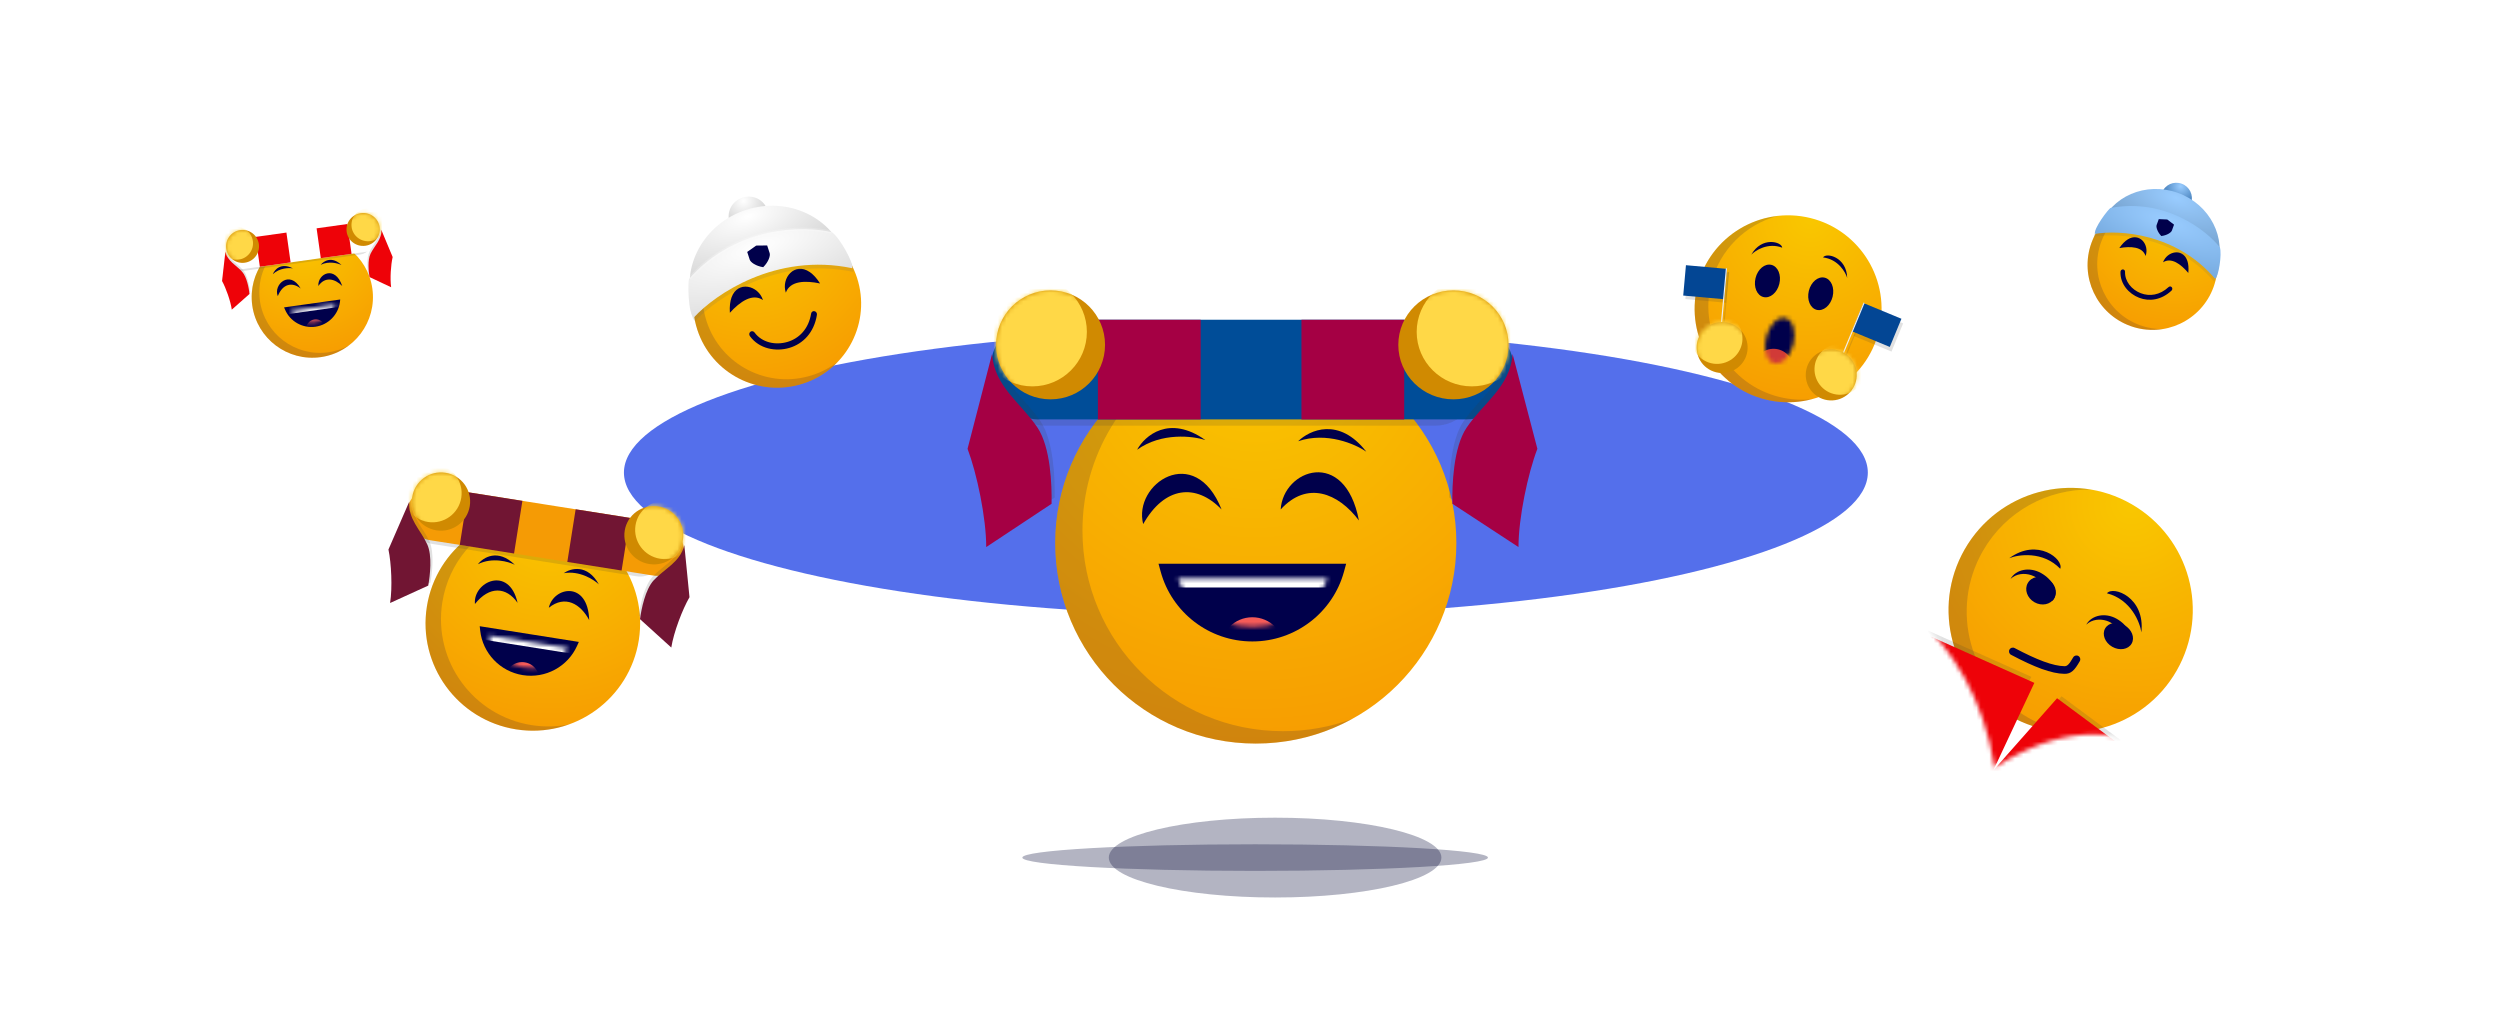 <svg width="585" height="239" viewBox="0 0 585 239" fill="none" xmlns="http://www.w3.org/2000/svg">
<g opacity="0.7" filter="url(#filter0_f)">
<ellipse cx="291.536" cy="110.588" rx="145.536" ry="33.466" fill="#0B32E3"/>
</g>
<g filter="url(#filter1_d)">
<path d="M187.927 87.757C198.247 84.404 203.895 73.319 200.542 62.999C197.189 52.679 186.104 47.031 175.784 50.385C165.464 53.738 159.816 64.822 163.169 75.142C166.522 85.463 177.607 91.11 187.927 87.757Z" fill="url(#paint0_radial)"/>
<g style="mix-blend-mode:multiply">
<path fill-rule="evenodd" clip-rule="evenodd" d="M196.155 82.551C194.388 83.937 192.353 85.042 190.093 85.777C179.773 89.13 168.688 83.482 165.335 73.162C163.038 66.093 164.964 58.666 169.722 53.61C163.422 58.555 160.55 67.082 163.169 75.142C166.522 85.462 177.607 91.11 187.927 87.757C191.178 86.7 193.966 84.877 196.155 82.551Z" fill="#00004B" fill-opacity="0.16"/>
</g>
<path d="M182.909 58.775C183.795 57.665 186.372 55.755 189.753 58.312C188.534 57.816 185.459 57.212 182.909 58.775Z" fill="#00004B"/>
<path d="M183.885 66.477C184.883 63.694 188.414 63.609 191.9 64.331C191.1 63.066 190.276 62.2 189.471 61.653C185.913 59.235 182.75 63.085 183.885 66.477Z" fill="#00004B"/>
<path d="M174.798 61.41C173.428 61.033 170.22 61.004 168.988 65.059C169.682 63.941 171.816 61.646 174.798 61.41Z" fill="#00004B"/>
<path d="M178.535 68.215C176.092 66.551 173.185 68.557 170.789 71.19C170.693 69.697 170.85 68.511 171.18 67.596C172.637 63.549 177.46 64.804 178.535 68.215Z" fill="#00004B"/>
<path fill-rule="evenodd" clip-rule="evenodd" d="M175.59 75.638C175.889 75.402 176.322 75.473 176.559 75.799C178.291 78.183 181.502 78.832 184.275 78.007C187.036 77.185 189.228 74.93 189.801 71.378C189.865 70.984 190.221 70.732 190.596 70.815C190.972 70.898 191.225 71.285 191.161 71.679C190.492 75.832 187.912 78.454 184.729 79.402C181.558 80.346 177.655 79.656 175.477 76.657C175.241 76.331 175.291 75.875 175.59 75.638Z" fill="#00004B"/>
<path d="M176.517 52.797C178.955 52.005 180.31 49.447 179.542 47.084C178.775 44.721 176.175 43.448 173.736 44.241C171.298 45.033 169.943 47.591 170.71 49.954C171.478 52.316 174.078 53.59 176.517 52.797Z" fill="url(#paint1_radial)"/>
<path d="M174.555 47.118C164.719 50.314 159.176 60.387 162.175 69.616C173.761 58.764 181.669 56.526 197.795 58.043C194.796 48.813 184.391 43.922 174.555 47.118Z" fill="url(#paint2_radial)"/>
<path d="M162.682 73.14C161.274 72.564 161.17 64.523 161.567 64.075C172.646 51.591 188.447 51.64 194.963 53.224C196.798 54.436 200.203 60.69 199.68 61.635C181.872 57.917 167.595 67.756 162.682 73.14Z" fill="#6C6A63" fill-opacity="0.16"/>
<path d="M162.397 72.264C160.99 71.688 160.886 63.647 161.283 63.199C172.361 50.715 188.163 50.764 194.679 52.348C196.513 53.56 199.918 59.814 199.395 60.759C181.587 57.041 167.31 66.88 162.397 72.264Z" fill="url(#paint3_radial)"/>
<path fill-rule="evenodd" clip-rule="evenodd" d="M179.517 55.436L180.102 57.236C180.301 57.847 179.848 59.267 178.589 60.526L176.944 55.465L179.517 55.436ZM174.846 56.953L175.431 58.754C175.629 59.365 176.83 60.248 178.589 60.526L176.944 55.465L174.846 56.953Z" fill="#00004B"/>
<path d="M161.283 63.199C172.361 50.715 188.163 50.764 194.679 52.348" stroke="white" stroke-opacity="0.2" stroke-width="0.701"/>
</g>
<g filter="url(#filter2_d)">
<path d="M120.756 168.671C134.451 170.84 147.311 161.497 149.48 147.802C151.649 134.107 142.306 121.247 128.611 119.078C114.916 116.909 102.056 126.253 99.887 139.947C97.718 153.642 107.062 166.502 120.756 168.671Z" fill="url(#paint4_radial)"/>
<g style="mix-blend-mode:multiply">
<path fill-rule="evenodd" clip-rule="evenodd" d="M133.144 167.517C130.328 168.071 127.37 168.148 124.371 167.673C110.676 165.504 101.333 152.644 103.502 138.949C104.987 129.569 111.489 122.23 119.838 119.234C109.797 121.21 101.581 129.251 99.887 139.947C97.718 153.642 107.061 166.502 120.756 168.671C125.071 169.354 129.303 168.895 133.144 167.517Z" fill="#00004B" fill-opacity="0.16"/>
</g>
<path d="M122.33 155.98C116.998 155.135 112.941 150.827 112.364 145.549L112.254 144.535L135.449 148.209L135.031 149.139C132.852 153.981 127.663 156.824 122.33 155.98Z" fill="#00004B"/>
<mask id="mask0" mask-type="alpha" maskUnits="userSpaceOnUse" x="113" y="146" width="20" height="10">
<path fill-rule="evenodd" clip-rule="evenodd" d="M122.653 154.193C118.233 153.492 114.997 150.331 114.362 146.708L132.852 149.636C131.129 152.886 127.074 154.893 122.653 154.193Z" fill="white"/>
</mask>
<g mask="url(#mask0)">
<path d="M121.531 161.02C123.731 161.368 125.799 159.852 126.15 157.634C126.501 155.416 125.003 153.336 122.804 152.987C120.604 152.639 118.536 154.155 118.185 156.373C117.834 158.591 119.332 160.671 121.531 161.02Z" fill="#F55B58"/>
<rect x="112.761" y="140.189" width="25.11" height="7.345" transform="rotate(9 112.761 140.189)" fill="white"/>
</g>
<path d="M111.836 130.024C113.052 128.45 116.48 126.272 120.465 130.16C118.989 129.41 115.197 128.333 111.836 130.024Z" fill="#00004B"/>
<path d="M111.135 139.335C110.634 134.168 119.126 130.187 121.112 139.063C118.479 135.292 114.513 135.067 111.135 139.335Z" fill="#00004B"/>
<path d="M131.913 132.126C133.532 130.969 137.443 129.876 140.133 134.75C138.938 133.605 135.619 131.478 131.913 132.126Z" fill="#00004B"/>
<path d="M128.419 140.217C129.503 135.311 137.583 133.751 137.874 143.112C135.853 139.288 132.231 137.155 128.419 140.217Z" fill="#00004B"/>
<rect x="97.485" y="113.807" width="59.17" height="10.758" rx="5.379" transform="rotate(9 97.485 113.807)" fill="#383838" fill-opacity="0.15"/>
<rect x="96.29" y="111.09" width="65.477" height="12.472" rx="6.236" transform="rotate(9 96.29 111.09)" fill="#F59B05"/>
<rect x="109.537" y="113.188" width="12.862" height="12.472" transform="rotate(9 109.537 113.188)" fill="#711533"/>
<rect x="134.701" y="117.174" width="12.862" height="12.472" transform="rotate(9 134.701 117.174)" fill="#711533"/>
<path d="M161.073 136.912L159.864 124.711C158.931 128.714 155.254 130.208 152.73 132.922C150.711 135.093 149.808 139.725 149.49 142.047L156.814 148.693C157.387 145.077 159.424 139.765 161.073 136.912Z" fill="#383838" fill-opacity="0.15"/>
<path d="M161.34 137.744L160.132 125.542C159.198 129.546 155.521 131.039 152.998 133.753C150.978 135.924 150.075 140.556 149.757 142.878L157.081 149.524C157.653 145.908 159.692 140.596 161.34 137.744Z" fill="#711533"/>
<path d="M151.93 129.987C148.167 129.391 145.594 125.892 146.183 122.171C146.772 118.451 150.301 115.918 154.064 116.514C157.827 117.11 160.4 120.609 159.811 124.33C159.222 128.05 155.693 130.583 151.93 129.987Z" fill="#D08A01"/>
<mask id="mask1" mask-type="alpha" maskUnits="userSpaceOnUse" x="145" y="115" width="16" height="17">
<path fill-rule="evenodd" clip-rule="evenodd" d="M151.93 129.987C148.167 129.391 145.594 125.892 146.183 122.171C146.772 118.451 150.301 115.918 154.064 116.514C157.827 117.11 160.4 120.609 159.811 124.33C159.222 128.05 155.693 130.583 151.93 129.987Z" fill="white"/>
</mask>
<g mask="url(#mask1)">
<path d="M154.455 128.743C150.692 128.147 148.119 124.647 148.708 120.927C149.297 117.206 152.826 114.674 156.589 115.27C160.352 115.866 162.926 119.365 162.336 123.085C161.747 126.806 158.219 129.339 154.455 128.743Z" fill="#FFD847"/>
</g>
<path d="M91.404 125.878L96.289 114.641C95.936 118.737 98.933 121.288 100.471 124.645C101.702 127.331 101.128 132.014 100.713 134.321L91.787 138.394C92.36 134.778 92.077 129.098 91.404 125.878Z" fill="#383838" fill-opacity="0.15"/>
<path d="M90.897 126.587L95.782 115.35C95.429 119.446 98.426 121.996 99.964 125.354C101.196 128.04 100.621 132.724 100.207 135.03L91.281 139.102C91.853 135.486 91.57 129.807 90.897 126.587Z" fill="#711533"/>
<path d="M102.125 122.099C105.845 122.688 109.339 120.149 109.928 116.429C110.518 112.708 107.979 109.215 104.259 108.625C100.538 108.036 97.045 110.575 96.455 114.295C95.866 118.016 98.404 121.509 102.125 122.099Z" fill="#D08A01"/>
<mask id="mask2" mask-type="alpha" maskUnits="userSpaceOnUse" x="96" y="108" width="15" height="15">
<path fill-rule="evenodd" clip-rule="evenodd" d="M102.125 122.099C105.845 122.688 109.339 120.149 109.928 116.429C110.518 112.708 107.979 109.215 104.259 108.625C100.538 108.036 97.045 110.575 96.455 114.295C95.866 118.016 98.404 121.509 102.125 122.099Z" fill="white"/>
</mask>
<g mask="url(#mask2)">
<path d="M100.133 120.139C103.854 120.728 107.348 118.19 107.937 114.469C108.526 110.749 105.988 107.255 102.267 106.666C98.547 106.077 95.053 108.615 94.464 112.335C93.874 116.056 96.413 119.55 100.133 120.139Z" fill="#FFD847"/>
</g>
</g>
<g filter="url(#filter3_d)">
<path d="M75.056 81.569C82.817 80.478 88.224 73.303 87.133 65.542C86.043 57.781 78.867 52.374 71.107 53.465C63.346 54.556 57.939 61.731 59.029 69.492C60.12 77.252 67.296 82.66 75.056 81.569Z" fill="url(#paint5_radial)"/>
<g style="mix-blend-mode:multiply">
<path fill-rule="evenodd" clip-rule="evenodd" d="M81.561 78.898C80.131 79.662 78.544 80.193 76.845 80.432C69.084 81.523 61.909 76.116 60.818 68.355C60.071 63.039 62.372 57.998 66.391 54.999C61.289 57.726 58.178 63.43 59.029 69.492C60.12 77.252 67.296 82.659 75.056 81.569C77.501 81.225 79.713 80.278 81.561 78.898Z" fill="#00004B" fill-opacity="0.16"/>
</g>
<path d="M73.81 74.449C70.788 74.873 67.883 73.215 66.7 70.458L66.472 69.928L79.617 68.081L79.544 68.653C79.167 71.629 76.832 74.024 73.81 74.449Z" fill="#00004B"/>
<mask id="mask3" mask-type="alpha" maskUnits="userSpaceOnUse" x="67" y="69" width="12" height="5">
<path fill-rule="evenodd" clip-rule="evenodd" d="M73.689 73.429C71.184 73.781 68.913 72.607 67.971 70.754L78.449 69.281C78.054 71.323 76.194 73.077 73.689 73.429Z" fill="white"/>
</mask>
<g mask="url(#mask3)">
<path d="M74.211 77.305C75.457 77.13 76.325 75.969 76.148 74.712C75.971 73.455 74.818 72.578 73.571 72.753C72.325 72.928 71.458 74.089 71.634 75.346C71.811 76.603 72.965 77.48 74.211 77.305Z" fill="#F55B58"/>
<rect x="66.028" y="67.495" width="14.192" height="4.151" transform="rotate(-8 66.028 67.495)" fill="white"/>
</g>
<path d="M63.848 62.154C64.245 61.102 65.738 59.358 68.535 60.801C67.613 60.64 65.385 60.684 63.848 62.154Z" fill="#00004B"/>
<path d="M65.008 67.302C63.883 64.592 67.816 61.037 70.356 65.506C68.309 63.903 66.128 64.437 65.008 67.302Z" fill="#00004B"/>
<path d="M75.047 59.971C75.731 59.079 77.665 57.842 79.924 60.032C79.089 59.61 76.943 59.009 75.047 59.971Z" fill="#00004B"/>
<path d="M74.496 64.922C74.272 62.092 78.381 59.913 80.085 64.925C78.361 63.192 76.05 62.638 74.496 64.922Z" fill="#00004B"/>
<rect x="53.411" y="55.76" width="33.444" height="6.08" rx="3.04" transform="rotate(-8 53.411 55.76)" fill="#383838" fill-opacity="0.15"/>
<rect x="52.316" y="54.488" width="37.009" height="7.049" rx="3.525" transform="rotate(-8 52.316 54.488)" fill="white"/>
<rect x="59.824" y="53.433" width="7.27" height="7.049" transform="rotate(-8 59.824 53.433)" fill="#EE0208"/>
<rect x="74.084" y="51.429" width="7.27" height="7.049" transform="rotate(-8 74.084 51.429)" fill="#EE0208"/>
<path d="M91.6 57.74L88.93 51.344C89.088 53.663 87.347 55.078 86.431 56.962C85.699 58.469 85.976 61.122 86.188 62.429L91.245 64.811C90.957 62.762 91.18 59.554 91.6 57.74Z" fill="#383838" fill-opacity="0.15"/>
<path d="M91.882 58.145L89.212 51.75C89.37 54.068 87.629 55.483 86.713 57.367C85.981 58.874 86.258 61.527 86.469 62.834L91.526 65.217C91.239 63.167 91.462 59.959 91.882 58.145Z" fill="#EE0208"/>
<path d="M85.514 55.508C83.381 55.807 81.412 54.341 81.116 52.233C80.82 50.124 82.308 48.172 84.441 47.872C86.573 47.573 88.543 49.039 88.839 51.147C89.135 53.256 87.647 55.208 85.514 55.508Z" fill="#D08A01"/>
<mask id="mask4" mask-type="alpha" maskUnits="userSpaceOnUse" x="81" y="47" width="8" height="9">
<path fill-rule="evenodd" clip-rule="evenodd" d="M85.514 55.508C83.381 55.807 81.412 54.341 81.116 52.233C80.82 50.124 82.308 48.172 84.441 47.873C86.573 47.573 88.543 49.039 88.839 51.147C89.135 53.256 87.647 55.208 85.514 55.508Z" fill="white"/>
</mask>
<g mask="url(#mask4)">
<path d="M86.673 54.418C84.541 54.718 82.572 53.251 82.275 51.143C81.979 49.035 83.468 47.082 85.6 46.783C87.733 46.483 89.702 47.949 89.998 50.058C90.294 52.166 88.806 54.118 86.673 54.418Z" fill="#FFD847"/>
</g>
<path d="M52.119 63.289L52.903 56.408C53.389 58.68 55.43 59.563 56.817 61.124C57.926 62.372 58.389 64.999 58.546 66.314L54.395 69.99C54.107 67.941 53.015 64.918 52.119 63.289Z" fill="#383838" fill-opacity="0.15"/>
<path d="M51.962 63.756L52.746 56.875C53.232 59.147 55.273 60.03 56.66 61.591C57.769 62.839 58.233 65.466 58.39 66.781L54.238 70.457C53.95 68.408 52.858 65.385 51.962 63.756Z" fill="#EE0208"/>
<path d="M57.289 59.474C59.398 59.178 60.867 57.228 60.57 55.12C60.274 53.012 58.325 51.543 56.216 51.839C54.108 52.135 52.639 54.085 52.935 56.193C53.232 58.302 55.181 59.77 57.289 59.474Z" fill="#D08A01"/>
<mask id="mask5" mask-type="alpha" maskUnits="userSpaceOnUse" x="52" y="51" width="9" height="9">
<path fill-rule="evenodd" clip-rule="evenodd" d="M57.289 59.474C59.398 59.178 60.867 57.228 60.57 55.12C60.274 53.012 58.325 51.543 56.216 51.839C54.108 52.135 52.639 54.085 52.935 56.193C53.232 58.302 55.181 59.77 57.289 59.474Z" fill="white"/>
</mask>
<g mask="url(#mask5)">
<path d="M55.889 58.744C57.998 58.448 59.467 56.498 59.17 54.39C58.874 52.282 56.924 50.813 54.816 51.109C52.708 51.405 51.239 53.355 51.535 55.463C51.831 57.572 53.781 59.04 55.889 58.744Z" fill="#FFD847"/>
</g>
</g>
<g filter="url(#filter4_d)">
<path d="M413.197 91.499C424.927 94.38 436.772 87.206 439.654 75.476C442.535 63.745 435.361 51.9 423.631 49.019C411.9 46.138 400.055 53.312 397.174 65.042C394.293 76.772 401.466 88.618 413.197 91.499Z" fill="url(#paint6_radial)"/>
<g style="mix-blend-mode:multiply">
<path fill-rule="evenodd" clip-rule="evenodd" d="M424.035 91.4C421.551 91.675 418.976 91.527 416.408 90.896C404.677 88.015 397.504 76.169 400.385 64.439C402.358 56.404 408.537 50.508 416.004 48.515C407.143 49.498 399.424 55.88 397.174 65.042C394.293 76.773 401.467 88.617 413.197 91.499C416.893 92.406 420.6 92.316 424.035 91.4Z" fill="#00004B" fill-opacity="0.16"/>
</g>
<mask id="mask6" mask-type="alpha" maskUnits="userSpaceOnUse" x="413" y="72" width="7" height="12">
<path fill-rule="evenodd" clip-rule="evenodd" d="M415.168 83.018C416.924 83.45 418.93 81.427 419.649 78.5C420.368 75.573 419.527 72.85 417.771 72.419C416.015 71.988 414.008 74.011 413.29 76.938C412.571 79.865 413.412 82.587 415.168 83.018Z" fill="white"/>
</mask>
<g mask="url(#mask6)">
<path d="M415.18 83.021C417.651 83.628 420.349 81.291 421.206 77.801C422.063 74.312 420.755 70.991 418.284 70.384C415.813 69.777 413.115 72.114 412.258 75.603C411.401 79.093 412.709 82.414 415.18 83.021Z" fill="#00004B"/>
<path d="M413.924 88.678C416.395 89.285 418.889 87.778 419.495 85.313C420.1 82.848 418.588 80.357 416.117 79.75C413.646 79.143 411.152 80.65 410.546 83.115C409.941 85.58 411.453 88.071 413.924 88.678Z" fill="#D13A37"/>
</g>
<path d="M409.802 57.597C410.729 56.609 413.699 54.681 417.038 55.959C416.959 54.562 412.223 53.258 409.802 57.597Z" fill="#00004B"/>
<path d="M412.656 67.51C414.192 67.888 415.852 66.507 416.363 64.427C416.874 62.346 416.043 60.354 414.506 59.977C412.969 59.599 411.31 60.98 410.799 63.06C410.288 65.14 411.119 67.133 412.656 67.51Z" fill="#00004B"/>
<path d="M432.246 63.043C431.882 61.739 430.143 58.654 426.593 58.239C427.309 57.038 432.111 58.076 432.246 63.043Z" fill="#00004B"/>
<path d="M425.125 70.507C423.588 70.129 422.757 68.137 423.268 66.056C423.779 63.976 425.439 62.596 426.975 62.973C428.512 63.35 429.343 65.343 428.832 67.423C428.321 69.504 426.661 70.884 425.125 70.507Z" fill="#00004B"/>
<rect width="9.588" height="7.133" transform="matrix(-0.924 -0.382 -0.382 0.924 445.338 73.677)" fill="#383838" fill-opacity="0.15"/>
<rect width="0.275" height="12.662" transform="matrix(-0.924 -0.382 -0.382 0.924 436.728 69.989)" fill="#383838" fill-opacity="0.15"/>
<rect width="9.588" height="7.133" transform="matrix(-0.924 -0.382 -0.382 0.924 444.935 72.591)" fill="#034694"/>
<rect width="0.275" height="12.662" transform="matrix(-0.924 -0.382 -0.382 0.924 436.324 68.903)" fill="#EEEEEE"/>
<path d="M428.249 91.698C424.957 91.554 422.405 88.769 422.549 85.476C422.693 82.184 425.478 79.632 428.77 79.775C432.063 79.919 434.615 82.705 434.471 85.997C434.327 89.289 431.542 91.842 428.249 91.698Z" fill="#D08A01"/>
<mask id="mask7" mask-type="alpha" maskUnits="userSpaceOnUse" x="422" y="79" width="13" height="13">
<path fill-rule="evenodd" clip-rule="evenodd" d="M428.249 91.698C424.957 91.554 422.405 88.769 422.548 85.476C422.692 82.184 425.478 79.632 428.77 79.775C432.062 79.919 434.615 82.705 434.471 85.997C434.327 89.289 431.542 91.842 428.249 91.698Z" fill="white"/>
</mask>
<g mask="url(#mask7)">
<path d="M430.298 90.365C427.006 90.222 424.454 87.436 424.597 84.144C424.741 80.852 427.527 78.299 430.819 78.443C434.111 78.587 436.664 81.372 436.52 84.665C436.376 87.957 433.59 90.509 430.298 90.365Z" fill="#FFD847"/>
</g>
<rect x="395.014" y="60.883" width="9.588" height="7.133" transform="rotate(5.141 395.014 60.883)" fill="#383838" fill-opacity="0.15"/>
<rect x="404.353" y="61.605" width="0.275" height="12.662" transform="rotate(5.141 404.353 61.605)" fill="#383838" fill-opacity="0.15"/>
<rect x="394.512" y="60.056" width="9.588" height="7.133" transform="rotate(5.141 394.512 60.056)" fill="#034694"/>
<rect width="0.275" height="12.662" transform="matrix(0.996 0.09 -0.09 0.996 403.852 60.778)" fill="#EEEEEE"/>
<path d="M400.447 84.72C403.432 86.118 406.984 84.832 408.382 81.848C409.78 78.863 408.494 75.311 405.509 73.913C402.525 72.516 398.973 73.802 397.575 76.786C396.177 79.77 397.463 83.323 400.447 84.72Z" fill="#D08A01"/>
<mask id="mask8" mask-type="alpha" maskUnits="userSpaceOnUse" x="397" y="73" width="12" height="13">
<path fill-rule="evenodd" clip-rule="evenodd" d="M400.447 84.72C403.432 86.118 406.984 84.832 408.382 81.848C409.78 78.863 408.494 75.311 405.509 73.913C402.525 72.516 398.973 73.802 397.575 76.786C396.177 79.77 397.463 83.323 400.447 84.72Z" fill="white"/>
</mask>
<g mask="url(#mask8)">
<path d="M399.249 82.59C402.234 83.988 405.786 82.702 407.184 79.718C408.581 76.733 407.295 73.181 404.311 71.783C401.327 70.385 397.774 71.671 396.377 74.656C394.979 77.64 396.265 81.192 399.249 82.59Z" fill="#FFD847"/>
</g>
</g>
<g filter="url(#filter5_d)">
<path d="M498.532 74.293C506.425 77.139 515.131 73.047 517.977 65.154C520.823 57.261 516.732 48.555 508.839 45.709C500.946 42.863 492.24 46.955 489.394 54.848C486.548 62.741 490.639 71.447 498.532 74.293Z" fill="url(#paint7_radial)"/>
<g style="mix-blend-mode:multiply">
<path fill-rule="evenodd" clip-rule="evenodd" d="M506.026 75.015C504.289 75.024 502.522 74.733 500.794 74.11C492.901 71.264 488.809 62.558 491.655 54.665C493.605 49.259 498.303 45.636 503.606 44.804C497.414 44.837 491.616 48.683 489.393 54.847C486.547 62.741 490.639 71.446 498.532 74.292C501.019 75.189 503.586 75.397 506.026 75.015Z" fill="#00004B" fill-opacity="0.16"/>
</g>
<path d="M509.211 54.212C510.279 53.955 512.758 54.011 513.61 57.176C513.102 56.294 511.51 54.468 509.211 54.212Z" fill="#00004B"/>
<path d="M506.154 59.379C508.084 58.153 510.281 59.775 512.067 61.87C512.179 60.718 512.086 59.797 511.854 59.082C510.828 55.918 507.07 56.77 506.154 59.379Z" fill="#00004B"/>
<path d="M503.008 51.975C502.35 51.096 500.405 49.556 497.729 51.449C498.683 51.095 501.075 50.705 503.008 51.975Z" fill="#00004B"/>
<path d="M502.063 57.904C501.36 55.728 498.633 55.576 495.921 56.048C496.571 55.09 497.229 54.44 497.864 54.038C500.674 52.257 503.024 55.311 502.063 57.904Z" fill="#00004B"/>
<path fill-rule="evenodd" clip-rule="evenodd" d="M496.744 61.041C497.039 61.038 497.27 61.287 497.26 61.598C497.186 63.876 498.84 65.795 500.925 66.606C503.001 67.413 505.409 67.076 507.443 65.178C507.669 64.967 508.006 64.982 508.196 65.211C508.386 65.44 508.357 65.796 508.132 66.007C505.753 68.226 502.934 68.604 500.541 67.673C498.157 66.746 496.1 64.474 496.192 61.609C496.202 61.298 496.449 61.044 496.744 61.041Z" fill="#00004B"/>
<path d="M508.141 47.53C510.007 48.203 512.047 47.283 512.699 45.476C513.35 43.669 512.366 41.658 510.501 40.986C508.636 40.313 506.595 41.233 505.944 43.04C505.292 44.847 506.276 46.857 508.141 47.53Z" fill="url(#paint8_radial)"/>
<path d="M509.637 43.131C502.114 40.419 493.952 43.942 491.406 51.001C503.629 49.868 509.52 52.251 518.65 60.824C521.195 53.765 517.16 45.844 509.637 43.131Z" fill="url(#paint9_radial)"/>
<path d="M490.046 53.394C489.459 52.374 493.209 47.414 493.664 47.329C506.35 44.958 515.977 52.481 519.205 56.539C519.751 58.149 518.865 63.583 518.097 63.912C508.985 53.197 495.599 52.435 490.046 53.394Z" fill="#6C6A63" fill-opacity="0.16"/>
<path d="M490.287 52.724C489.701 51.704 493.45 46.744 493.905 46.659C506.591 44.288 516.219 51.811 519.447 55.869C519.993 57.479 519.107 62.913 518.339 63.242C509.226 52.527 495.841 51.765 490.287 52.724Z" fill="url(#paint10_radial)"/>
<path fill-rule="evenodd" clip-rule="evenodd" d="M508.723 50.565L508.226 51.942C508.058 52.409 507.108 53.062 505.742 53.233L507.138 49.362L508.723 50.565ZM505.15 49.276L504.653 50.653C504.485 51.121 504.799 52.229 505.742 53.233L507.137 49.362L505.15 49.276Z" fill="#00004B"/>
</g>
<g opacity="0.3" filter="url(#filter6_f)">
<path fill-rule="evenodd" clip-rule="evenodd" d="M293.705 203.789C323.793 203.789 348.184 202.395 348.184 200.676C348.184 198.957 323.793 197.563 293.705 197.563C263.617 197.563 239.226 198.957 239.226 200.676C239.226 202.395 263.617 203.789 293.705 203.789Z" fill="#000533"/>
</g>
<g opacity="0.3" filter="url(#filter7_f)">
<path fill-rule="evenodd" clip-rule="evenodd" d="M298.373 210.016C319.864 210.016 337.286 205.834 337.286 200.677C337.286 195.519 319.864 191.337 298.373 191.337C276.882 191.337 259.459 195.519 259.459 200.677C259.459 205.834 276.882 210.016 298.373 210.016Z" fill="#000533"/>
</g>
<g filter="url(#filter8_d)">
<path d="M293.852 171.996C319.775 171.996 340.789 150.982 340.789 125.06C340.789 99.137 319.775 78.123 293.852 78.123C267.93 78.123 246.916 99.137 246.916 125.06C246.916 150.982 267.93 171.996 293.852 171.996Z" fill="url(#paint11_radial)"/>
<g style="mix-blend-mode:multiply">
<path fill-rule="evenodd" clip-rule="evenodd" d="M316.389 166.242C311.352 168.088 305.911 169.096 300.235 169.096C274.313 169.096 253.298 148.081 253.298 122.159C253.298 104.404 263.157 88.951 277.699 80.977C259.734 87.561 246.916 104.813 246.916 125.06C246.916 150.982 267.93 171.996 293.852 171.996C302.019 171.996 309.7 169.91 316.389 166.242Z" fill="#00004B" fill-opacity="0.16"/>
</g>
<path d="M293.046 148.1C282.953 148.1 274.202 141.331 271.594 131.755L271.093 129.915H314.999L314.498 131.755C311.891 141.331 303.14 148.1 293.046 148.1Z" fill="#00004B"/>
<mask id="mask9" mask-type="alpha" maskUnits="userSpaceOnUse" x="275" y="133" width="36" height="12">
<path fill-rule="evenodd" clip-rule="evenodd" d="M293.121 144.706C284.754 144.706 277.854 139.815 275.621 133.31H310.622C308.389 139.815 301.489 144.706 293.121 144.706Z" fill="white"/>
</mask>
<g mask="url(#mask9)">
<path d="M293.046 157.64C297.209 157.64 300.585 154.237 300.585 150.038C300.585 145.84 297.209 142.436 293.046 142.436C288.883 142.436 285.508 145.84 285.508 150.038C285.508 154.237 288.883 157.64 293.046 157.64Z" fill="#F55B58"/>
<rect x="270.758" y="121.74" width="46.944" height="13.732" fill="white"/>
</g>
<path d="M266.077 103.242C267.862 99.979 273.555 94.955 282.051 100.969C279.106 100.016 271.789 99.136 266.077 103.242Z" fill="#00004B"/>
<path d="M267.505 120.64C265.07 111.244 279.586 101.411 285.85 117.219C279.884 111.026 272.495 111.77 267.505 120.64Z" fill="#00004B"/>
<path d="M303.765 101.25C306.416 98.641 313.319 95.478 319.712 103.692C317.169 101.927 310.419 98.97 303.765 101.25Z" fill="#00004B"/>
<path d="M299.68 117.213C300.248 107.837 314.711 102.594 317.986 119.793C313.137 113.322 305.823 110.444 299.68 117.213Z" fill="#00004B"/>
<rect x="234.834" y="77.493" width="110.622" height="20.112" rx="9.616" fill="#383838" fill-opacity="0.15"/>
<rect x="231.833" y="72.825" width="122.414" height="23.317" rx="11.148" fill="#004D98"/>
<rect x="256.909" y="72.825" width="24.046" height="23.317" fill="#A50044"/>
<rect x="304.54" y="72.825" width="24.046" height="23.317" fill="#A50044"/>
<path d="M359.01 101.56L353.21 79.383C352.658 87.049 346.304 90.883 342.438 96.632C339.345 101.232 339.032 110.048 339.124 114.429L354.591 124.56C354.591 117.715 356.8 107.31 359.01 101.56Z" fill="#383838" fill-opacity="0.15"/>
<path d="M359.747 103.018L353.947 80.84C353.395 88.507 347.042 92.34 343.175 98.089C340.082 102.689 339.768 111.506 339.86 115.886L355.327 126.016C355.327 119.172 357.537 108.767 359.747 103.018Z" fill="#A50044"/>
<path d="M340.103 91.446C332.979 91.446 327.205 85.737 327.205 78.695C327.205 71.653 332.979 65.944 340.103 65.944C347.226 65.944 353.001 71.653 353.001 78.695C353.001 85.737 347.226 91.446 340.103 91.446Z" fill="#D08A01"/>
<mask id="mask10" mask-type="alpha" maskUnits="userSpaceOnUse" x="327" y="65" width="27" height="27">
<path fill-rule="evenodd" clip-rule="evenodd" d="M340.103 91.446C332.979 91.446 327.205 85.737 327.205 78.695C327.205 71.653 332.979 65.944 340.103 65.944C347.226 65.944 353.001 71.653 353.001 78.695C353.001 85.737 347.226 91.446 340.103 91.446Z" fill="white"/>
</mask>
<g mask="url(#mask10)">
<path d="M344.402 88.41C337.279 88.41 331.504 82.701 331.504 75.659C331.504 68.617 337.279 62.907 344.402 62.907C351.525 62.907 357.3 68.617 357.3 75.659C357.3 82.701 351.525 88.41 344.402 88.41Z" fill="#FFD847"/>
</g>
<path d="M227.135 101.56L232.87 79.383C233.415 87.049 239.697 90.883 243.519 96.632C246.578 101.232 246.886 110.048 246.795 114.429L231.505 124.56C231.505 117.715 229.32 107.31 227.135 101.56Z" fill="#383838" fill-opacity="0.15"/>
<path d="M226.406 103.018L232.141 80.84C232.688 88.507 238.968 92.34 242.79 98.089C245.849 102.689 246.159 111.506 246.068 115.886L230.776 126.016C230.776 119.172 228.591 108.768 226.406 103.018Z" fill="#A50044"/>
<path d="M245.828 91.446C252.87 91.446 258.579 85.737 258.579 78.695C258.579 71.653 252.87 65.944 245.828 65.944C238.786 65.944 233.077 71.653 233.077 78.695C233.077 85.737 238.786 91.446 245.828 91.446Z" fill="#D08A01"/>
<mask id="mask11" mask-type="alpha" maskUnits="userSpaceOnUse" x="233" y="65" width="26" height="27">
<path fill-rule="evenodd" clip-rule="evenodd" d="M245.828 91.446C252.87 91.446 258.579 85.737 258.579 78.695C258.579 71.653 252.87 65.944 245.828 65.944C238.786 65.944 233.077 71.653 233.077 78.695C233.077 85.737 238.786 91.446 245.828 91.446Z" fill="white"/>
</mask>
<g mask="url(#mask11)">
<path d="M241.577 88.41C248.619 88.41 254.328 82.701 254.328 75.659C254.328 68.617 248.619 62.907 241.577 62.907C234.535 62.907 228.826 68.617 228.826 75.659C228.826 82.701 234.535 88.41 241.577 88.41Z" fill="#FFD847"/>
</g>
</g>
<g filter="url(#filter9_d)">
<path d="M470.338 165.536C484.033 173.378 501.492 168.633 509.334 154.938C517.176 141.243 512.431 123.784 498.736 115.942C485.041 108.1 467.582 112.845 459.74 126.54C451.898 140.235 456.643 157.694 470.338 165.536Z" fill="url(#paint12_radial)"/>
<g style="mix-blend-mode:multiply">
<path fill-rule="evenodd" clip-rule="evenodd" d="M483.984 169.313C480.765 168.765 477.586 167.651 474.587 165.934C460.892 158.092 456.147 140.633 463.989 126.938C469.361 117.558 479.244 112.377 489.339 112.563C477.856 110.607 465.865 115.843 459.74 126.54C451.898 140.235 456.643 157.693 470.338 165.535C474.652 168.006 479.341 169.228 483.984 169.313Z" fill="#00004B" fill-opacity="0.16"/>
</g>
<path d="M470.583 151.222C476.078 154.13 480.04 155.633 483.079 155.677C484.642 155.699 485.441 154.867 486.671 152.718C486.916 152.29 486.768 151.744 486.34 151.499C485.912 151.254 485.366 151.402 485.121 151.83C484.212 153.417 483.749 153.9 483.105 153.891C480.439 153.853 476.671 152.423 471.419 149.644C470.983 149.413 470.443 149.579 470.212 150.015C469.981 150.451 470.148 150.992 470.583 151.222Z" fill="#00004B"/>
<path d="M470.164 128.62C472.244 127.764 478.033 126.884 482.098 131.093C482.972 128.932 476.845 123.727 470.164 128.62Z" fill="#00004B"/>
<path d="M477.62 132.1C480.3 133.603 481.697 136.235 480.587 138.172C479.478 140.11 477.791 135.285 477.791 135.285C478.069 133.071 473.262 130.891 470.464 133.462C471.736 131.207 474.94 130.597 477.62 132.1Z" fill="#00004B"/>
<path d="M476.051 138.919C477.762 139.899 479.845 139.479 480.703 137.981C481.561 136.483 480.868 134.475 479.157 133.494C477.445 132.514 475.362 132.934 474.504 134.432C473.646 135.929 474.339 137.938 476.051 138.919Z" fill="#00004B"/>
<path d="M501.076 145.976C500.79 143.745 498.691 138.279 493.022 136.83C494.467 135.001 502.021 137.749 501.076 145.976Z" fill="#00004B"/>
<path d="M495.265 142.773C497.91 144.257 499.277 146.874 498.168 148.812C497.06 150.749 495.417 145.948 495.417 145.948C495.705 143.739 490.96 141.591 488.176 144.171C489.447 141.915 492.621 141.289 495.265 142.773Z" fill="#00004B"/>
<path d="M494.261 149.346C495.973 150.326 498.006 149.994 498.803 148.603C499.599 147.212 498.857 145.29 497.145 144.309C495.433 143.329 493.4 143.662 492.603 145.053C491.807 146.444 492.549 148.366 494.261 149.346Z" fill="#00004B"/>
<mask id="mask12" mask-type="alpha" maskUnits="userSpaceOnUse" x="435" y="137" width="72" height="56">
<path fill-rule="evenodd" clip-rule="evenodd" d="M466.74 177.59C481.23 168.302 494.626 167.598 504.324 174.24C486.972 156.532 436.145 131.351 448.111 142.051C456.704 149.735 464.181 161.219 466.74 177.59Z" fill="white"/>
</mask>
<g mask="url(#mask12)">
<path d="M475.32 156.376L451.19 145.572L462.589 183.503L475.32 156.376Z" fill="#383838" fill-opacity="0.15"/>
<path d="M476.039 157.792L451.908 146.989L463.308 184.919L476.039 157.792Z" fill="#EE0208"/>
<path d="M496.263 171.208L482.394 160.928L459.763 186.541L496.263 171.208Z" fill="#383838" fill-opacity="0.15"/>
<path d="M495.226 171.667L481.357 161.387L458.726 186.999L495.226 171.667Z" fill="#EE0208"/>
</g>
</g>
<defs>
<filter id="filter0_f" x="51.999" y="-16.877" width="479.073" height="254.931" filterUnits="userSpaceOnUse" color-interpolation-filters="sRGB">
<feFlood flood-opacity="0" result="BackgroundImageFix"/>
<feBlend mode="normal" in="SourceGraphic" in2="BackgroundImageFix" result="shape"/>
<feGaussianBlur stdDeviation="47" result="effect1_foregroundBlur"/>
</filter>
<filter id="filter1_d" x="141.253" y="29.021" width="78.609" height="78.609" filterUnits="userSpaceOnUse" color-interpolation-filters="sRGB">
<feFlood flood-opacity="0" result="BackgroundImageFix"/>
<feColorMatrix in="SourceAlpha" type="matrix" values="0 0 0 0 0 0 0 0 0 0 0 0 0 0 0 0 0 0 127 0"/>
<feOffset dy="2"/>
<feGaussianBlur stdDeviation="2"/>
<feColorMatrix type="matrix" values="0 0 0 0 0 0 0 0 0 0 0 0 0 0 0 0 0 0 0.3 0"/>
<feBlend mode="normal" in2="BackgroundImageFix" result="effect1_dropShadow"/>
<feBlend mode="normal" in="SourceGraphic" in2="effect1_dropShadow" result="shape"/>
</filter>
<filter id="filter2_d" x="79.226" y="100.903" width="89.92" height="89.92" filterUnits="userSpaceOnUse" color-interpolation-filters="sRGB">
<feFlood flood-opacity="0" result="BackgroundImageFix"/>
<feColorMatrix in="SourceAlpha" type="matrix" values="0 0 0 0 0 0 0 0 0 0 0 0 0 0 0 0 0 0 127 0"/>
<feOffset dy="2"/>
<feGaussianBlur stdDeviation="2"/>
<feColorMatrix type="matrix" values="0 0 0 0 0 0 0 0 0 0 0 0 0 0 0 0 0 0 0.3 0"/>
<feBlend mode="normal" in2="BackgroundImageFix" result="effect1_dropShadow"/>
<feBlend mode="normal" in="SourceGraphic" in2="effect1_dropShadow" result="shape"/>
</filter>
<filter id="filter3_d" x="45.956" y="42.739" width="53.709" height="53.709" filterUnits="userSpaceOnUse" color-interpolation-filters="sRGB">
<feFlood flood-opacity="0" result="BackgroundImageFix"/>
<feColorMatrix in="SourceAlpha" type="matrix" values="0 0 0 0 0 0 0 0 0 0 0 0 0 0 0 0 0 0 127 0"/>
<feOffset dy="2"/>
<feGaussianBlur stdDeviation="2"/>
<feColorMatrix type="matrix" values="0 0 0 0 0 0 0 0 0 0 0 0 0 0 0 0 0 0 0.3 0"/>
<feBlend mode="normal" in2="BackgroundImageFix" result="effect1_dropShadow"/>
<feBlend mode="normal" in="SourceGraphic" in2="effect1_dropShadow" result="shape"/>
</filter>
<filter id="filter4_d" x="376.256" y="30.486" width="83.454" height="83.454" filterUnits="userSpaceOnUse" color-interpolation-filters="sRGB">
<feFlood flood-opacity="0" result="BackgroundImageFix"/>
<feColorMatrix in="SourceAlpha" type="matrix" values="0 0 0 0 0 0 0 0 0 0 0 0 0 0 0 0 0 0 127 0"/>
<feOffset dy="2"/>
<feGaussianBlur stdDeviation="2"/>
<feColorMatrix type="matrix" values="0 0 0 0 0 0 0 0 0 0 0 0 0 0 0 0 0 0 0.3 0"/>
<feBlend mode="normal" in2="BackgroundImageFix" result="effect1_dropShadow"/>
<feBlend mode="normal" in="SourceGraphic" in2="effect1_dropShadow" result="shape"/>
</filter>
<filter id="filter5_d" x="472.466" y="27.98" width="63.456" height="63.456" filterUnits="userSpaceOnUse" color-interpolation-filters="sRGB">
<feFlood flood-opacity="0" result="BackgroundImageFix"/>
<feColorMatrix in="SourceAlpha" type="matrix" values="0 0 0 0 0 0 0 0 0 0 0 0 0 0 0 0 0 0 127 0"/>
<feOffset dy="2"/>
<feGaussianBlur stdDeviation="2"/>
<feColorMatrix type="matrix" values="0 0 0 0 0 0 0 0 0 0 0 0 0 0 0 0 0 0 0.3 0"/>
<feBlend mode="normal" in2="BackgroundImageFix" result="effect1_dropShadow"/>
<feBlend mode="normal" in="SourceGraphic" in2="effect1_dropShadow" result="shape"/>
</filter>
<filter id="filter6_f" x="233.79" y="192.126" width="119.831" height="17.099" filterUnits="userSpaceOnUse" color-interpolation-filters="sRGB">
<feFlood flood-opacity="0" result="BackgroundImageFix"/>
<feBlend mode="normal" in="SourceGraphic" in2="BackgroundImageFix" result="shape"/>
<feGaussianBlur stdDeviation="2.718" result="effect1_foregroundBlur"/>
</filter>
<filter id="filter7_f" x="254.023" y="185.901" width="88.7" height="29.552" filterUnits="userSpaceOnUse" color-interpolation-filters="sRGB">
<feFlood flood-opacity="0" result="BackgroundImageFix"/>
<feBlend mode="normal" in="SourceGraphic" in2="BackgroundImageFix" result="shape"/>
<feGaussianBlur stdDeviation="2.718" result="effect1_foregroundBlur"/>
</filter>
<filter id="filter8_d" x="222" y="56.253" width="141.862" height="141.862" filterUnits="userSpaceOnUse" color-interpolation-filters="sRGB">
<feFlood flood-opacity="0" result="BackgroundImageFix"/>
<feColorMatrix in="SourceAlpha" type="matrix" values="0 0 0 0 0 0 0 0 0 0 0 0 0 0 0 0 0 0 127 0"/>
<feOffset dy="2"/>
<feGaussianBlur stdDeviation="2"/>
<feColorMatrix type="matrix" values="0 0 0 0 0 0 0 0 0 0 0 0 0 0 0 0 0 0 0.3 0"/>
<feBlend mode="normal" in2="BackgroundImageFix" result="effect1_dropShadow"/>
<feBlend mode="normal" in="SourceGraphic" in2="effect1_dropShadow" result="shape"/>
</filter>
<filter id="filter9_d" x="417.347" y="86.862" width="119.216" height="119.216" filterUnits="userSpaceOnUse" color-interpolation-filters="sRGB">
<feFlood flood-opacity="0" result="BackgroundImageFix"/>
<feColorMatrix in="SourceAlpha" type="matrix" values="0 0 0 0 0 0 0 0 0 0 0 0 0 0 0 0 0 0 127 0"/>
<feOffset dy="2"/>
<feGaussianBlur stdDeviation="2"/>
<feColorMatrix type="matrix" values="0 0 0 0 0 0 0 0 0 0 0 0 0 0 0 0 0 0 0.3 0"/>
<feBlend mode="normal" in2="BackgroundImageFix" result="effect1_dropShadow"/>
<feBlend mode="normal" in="SourceGraphic" in2="effect1_dropShadow" result="shape"/>
</filter>
<radialGradient id="paint0_radial" cx="0" cy="0" r="1" gradientUnits="userSpaceOnUse" gradientTransform="translate(175.784 50.385) rotate(-18) scale(40.063)">
<stop stop-color="#F9C700"/>
<stop offset="1" stop-color="#F79C01"/>
</radialGradient>
<radialGradient id="paint1_radial" cx="0" cy="0" r="1" gradientUnits="userSpaceOnUse" gradientTransform="translate(173.992 45.027) rotate(72) scale(6.13 6.328)">
<stop stop-color="white"/>
<stop offset="1" stop-color="#D0D0D0"/>
</radialGradient>
<radialGradient id="paint2_radial" cx="0" cy="0" r="1" gradientUnits="userSpaceOnUse" gradientTransform="translate(175.054 48.654) rotate(72) scale(11.973 25.52)">
<stop stop-color="white"/>
<stop offset="1" stop-color="#D9D9D9"/>
</radialGradient>
<radialGradient id="paint3_radial" cx="0" cy="0" r="1" gradientUnits="userSpaceOnUse" gradientTransform="translate(177.378 55.808) rotate(72) scale(15.35 42.713)">
<stop stop-color="white"/>
<stop offset="1" stop-color="#DBDBDB"/>
</radialGradient>
<radialGradient id="paint4_radial" cx="0" cy="0" r="1" gradientUnits="userSpaceOnUse" gradientTransform="translate(128.611 119.078) rotate(9) scale(51.192)">
<stop stop-color="#F9C700"/>
<stop offset="1" stop-color="#F79C01"/>
</radialGradient>
<radialGradient id="paint5_radial" cx="0" cy="0" r="1" gradientUnits="userSpaceOnUse" gradientTransform="translate(71.107 53.465) rotate(-8) scale(28.935)">
<stop stop-color="#F9C700"/>
<stop offset="1" stop-color="#F79C01"/>
</radialGradient>
<radialGradient id="paint6_radial" cx="0" cy="0" r="1" gradientUnits="userSpaceOnUse" gradientTransform="translate(423.631 49.019) rotate(13.8) scale(44.597)">
<stop stop-color="#F9C700"/>
<stop offset="1" stop-color="#F79C01"/>
</radialGradient>
<radialGradient id="paint7_radial" cx="0" cy="0" r="1" gradientUnits="userSpaceOnUse" gradientTransform="translate(508.839 45.709) rotate(19.828) scale(30.978)">
<stop stop-color="#F9C700"/>
<stop offset="1" stop-color="#F79C01"/>
</radialGradient>
<radialGradient id="paint8_radial" cx="0" cy="0" r="1" gradientUnits="userSpaceOnUse" gradientTransform="translate(510.284 41.588) rotate(109.828) scale(4.74 4.893)">
<stop stop-color="#99CCFF"/>
<stop offset="1" stop-color="#3974B0"/>
</radialGradient>
<radialGradient id="paint9_radial" cx="0" cy="0" r="1" gradientUnits="userSpaceOnUse" gradientTransform="translate(509.213 44.306) rotate(109.828) scale(9.258 19.733)">
<stop stop-color="#99CCFF"/>
<stop offset="1" stop-color="#79A6D3"/>
</radialGradient>
<radialGradient id="paint10_radial" cx="0" cy="0" r="1" gradientUnits="userSpaceOnUse" gradientTransform="translate(507.241 49.778) rotate(109.828) scale(11.869 33.027)">
<stop stop-color="#99CCFF"/>
<stop offset="1" stop-color="#71A5DA"/>
</radialGradient>
<radialGradient id="paint11_radial" cx="0" cy="0" r="1" gradientUnits="userSpaceOnUse" gradientTransform="translate(293.852 78.123) scale(95.707)">
<stop stop-color="#F9C700"/>
<stop offset="1" stop-color="#F79C01"/>
</radialGradient>
<radialGradient id="paint12_radial" cx="0" cy="0" r="1" gradientUnits="userSpaceOnUse" gradientTransform="translate(498.736 115.942) rotate(29.796) scale(58.265)">
<stop stop-color="#F9C700"/>
<stop offset="1" stop-color="#F79C01"/>
</radialGradient>
</defs>
</svg>
